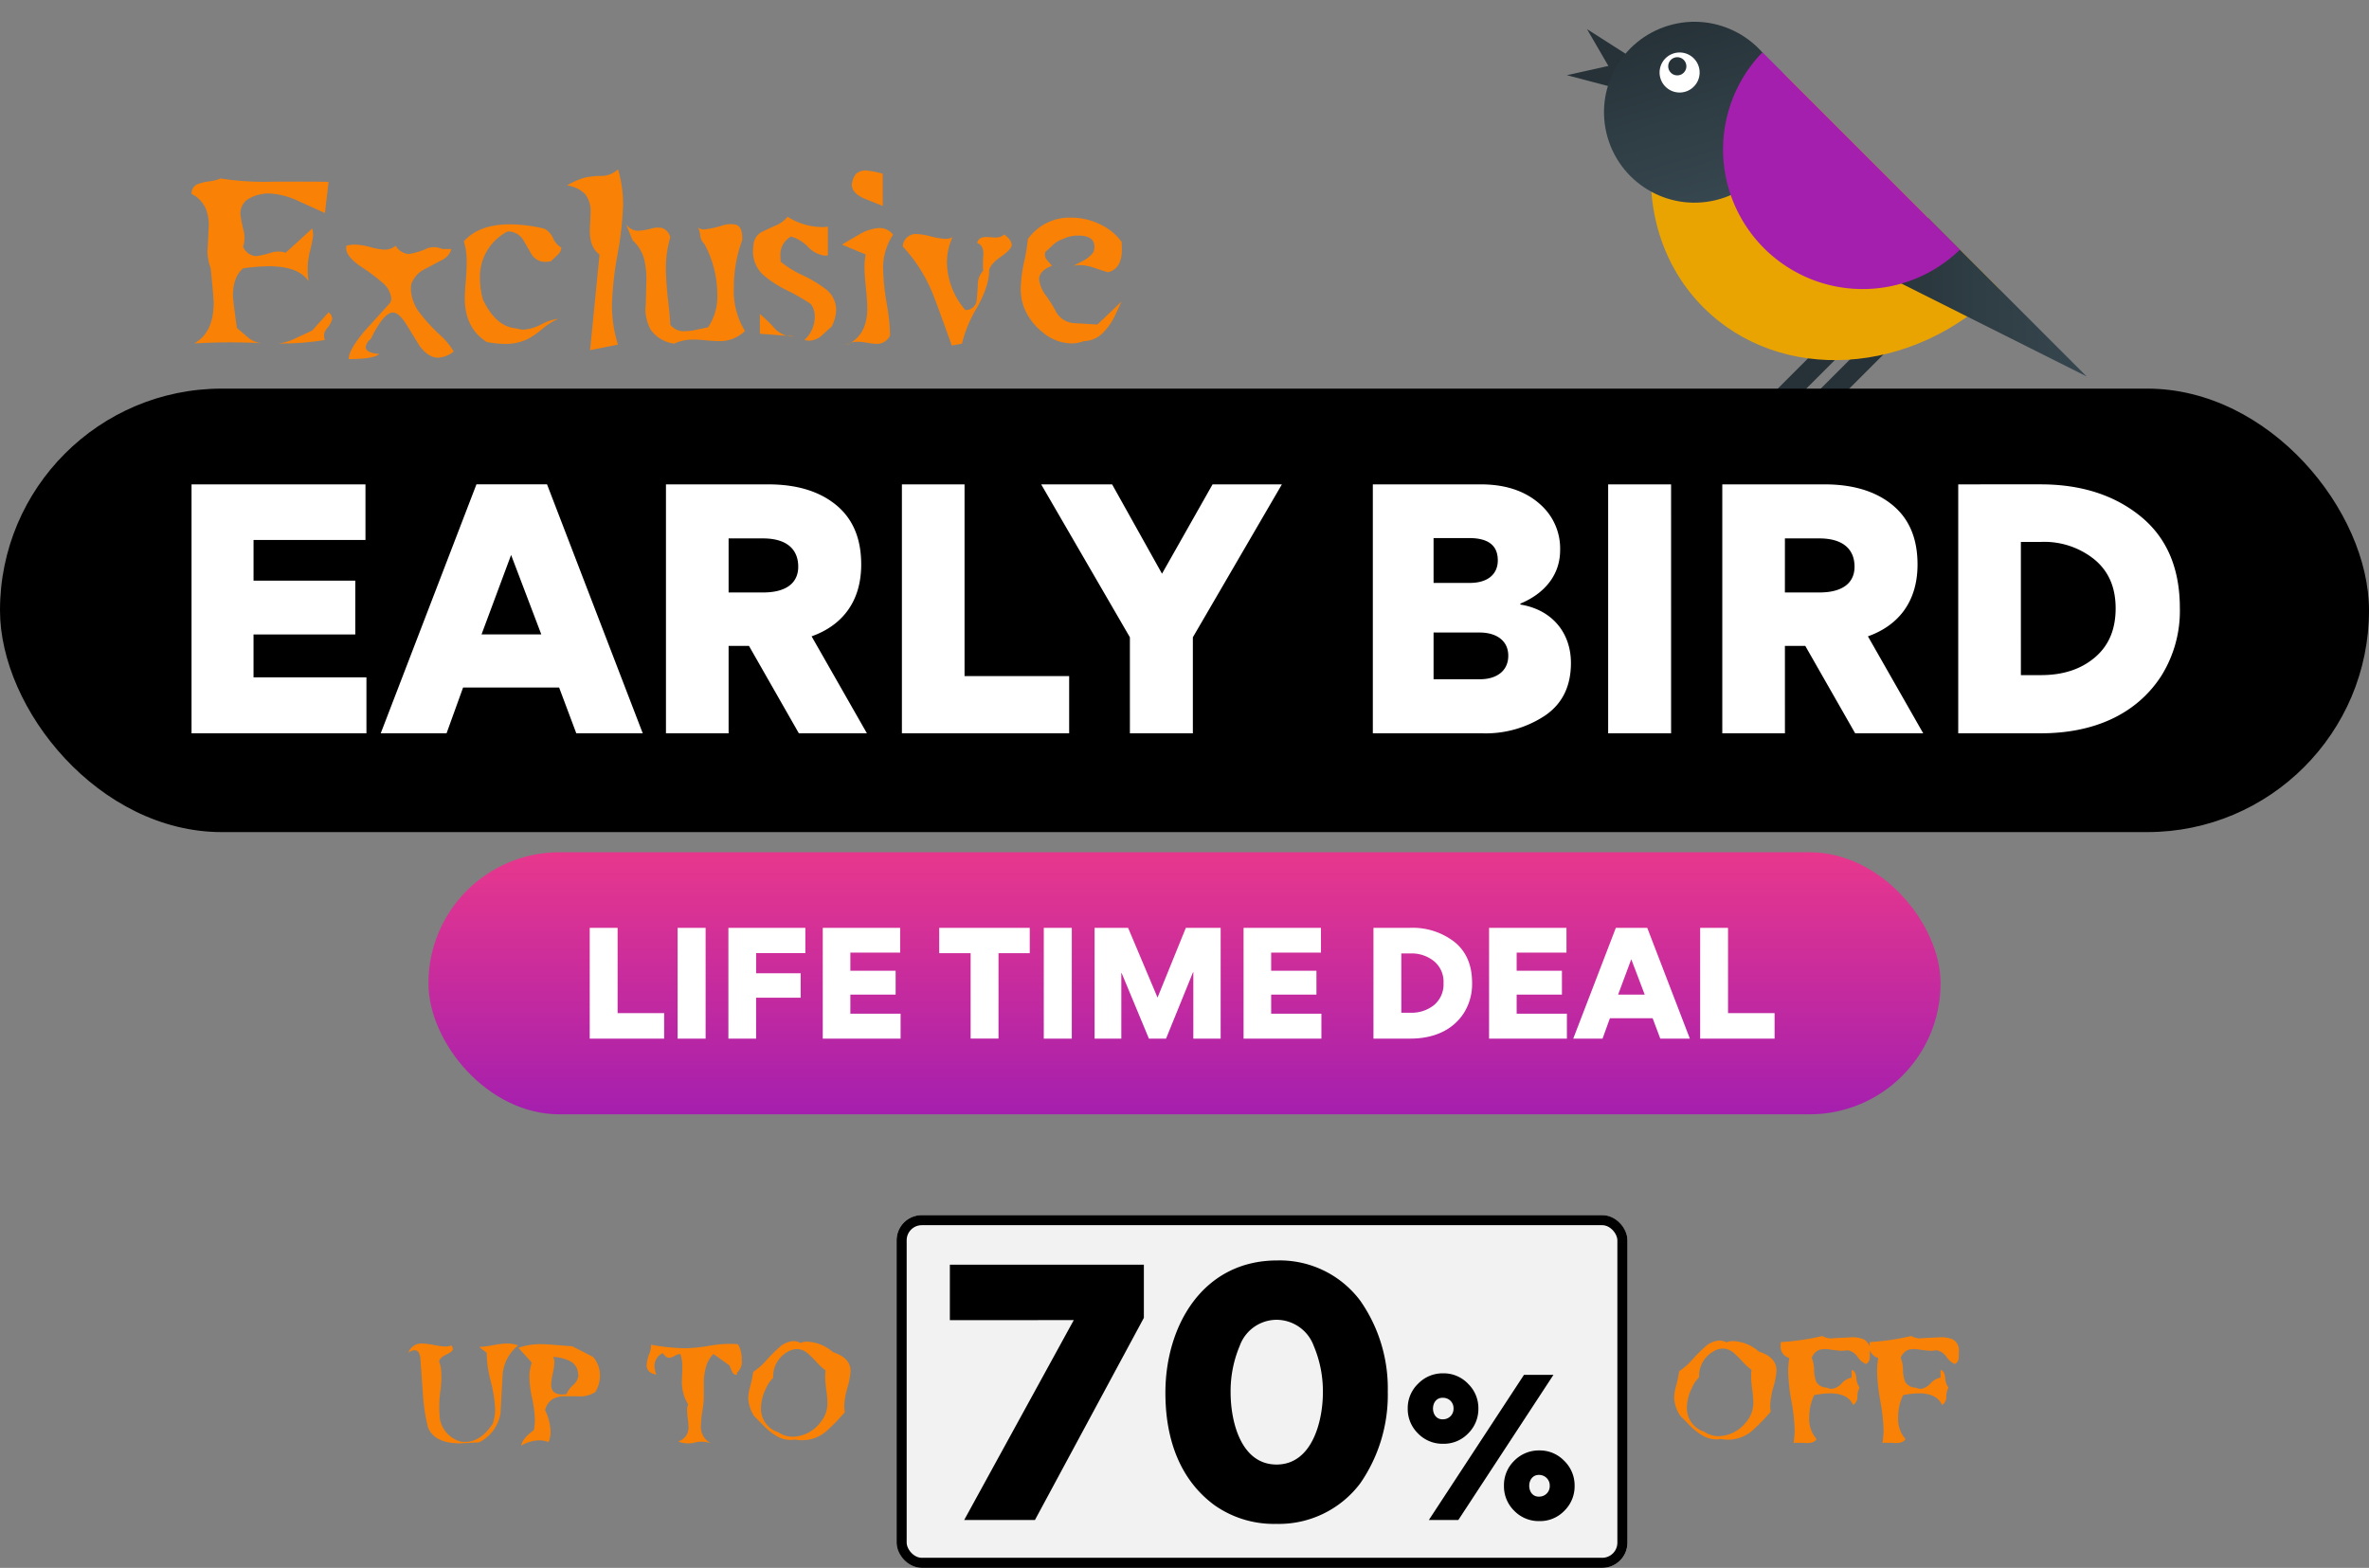 <svg xmlns="http://www.w3.org/2000/svg" xmlns:xlink="http://www.w3.org/1999/xlink" width="470" height="311.113" viewBox="0 0 470 311.113">
  <rect x="0" y="0" width="470" height="311.113" fill="#808080" stroke="none"/>
  <defs>
    <linearGradient id="linear-gradient" x1="0.5" y1="1" x2="0.5" y2="-0.351" gradientUnits="objectBoundingBox">
      <stop offset="0" stop-color="#a51fae"></stop>
      <stop offset="1" stop-color="#ff4081"></stop>
    </linearGradient>
    <linearGradient id="linear-gradient-2" x1="-2.006" y1="-0.322" x2="-3.094" y2="-0.322" gradientUnits="objectBoundingBox">
      <stop offset="0" stop-color="#e9a402"></stop>
      <stop offset="1" stop-color="#fde803"></stop>
    </linearGradient>
    <linearGradient id="linear-gradient-3" y1="0.5" x2="1" y2="0.5" gradientUnits="objectBoundingBox">
      <stop offset="0" stop-color="#37474f"></stop>
      <stop offset="1" stop-color="#263238"></stop>
    </linearGradient>
    <linearGradient id="linear-gradient-4" x1="1" y1="0.5" x2="0" y2="0.5" xlink:href="#linear-gradient-3"></linearGradient>
    <linearGradient id="linear-gradient-5" x1="-2.942" y1="0.215" x2="-1.856" y2="1.301" gradientUnits="objectBoundingBox">
      <stop offset="0" stop-color="#ff4081"></stop>
      <stop offset="1" stop-color="#a51fae"></stop>
    </linearGradient>
  </defs>
  <g id="Group_10922" data-name="Group 10922" transform="translate(-725 -116.887)">
    <rect id="Rectangle_3259" data-name="Rectangle 3259" width="300" height="52" rx="26" transform="translate(810 286)" fill="url(#linear-gradient)" class="svg-elem-1"></rect>
    <g id="Group_10920" data-name="Group 10920" transform="translate(1035.856 116.887)">
      <line id="Line_164" data-name="Line 164" x1="13.875" y2="13.875" transform="translate(51.457 64.983)" fill="none" stroke="#263238" stroke-linecap="round" stroke-linejoin="round" stroke-width="4" class="svg-elem-2"></line>
      <line id="Line_165" data-name="Line 165" x1="13.875" y2="13.875" transform="translate(42.931 64.983)" fill="none" stroke="#263238" stroke-linecap="round" stroke-linejoin="round" stroke-width="4" class="svg-elem-3"></line>
      <g id="Group_10910" data-name="Group 10910" transform="translate(0 0)">
        <path id="Path_13944" data-name="Path 13944" d="M514.683,60.308l-8.575-5.474,5.107,8.8Z" transform="translate(-502.103 -49.05)" fill="#263238" class="svg-elem-4"></path>
        <path id="Path_13945" data-name="Path 13945" d="M518.16,60.377l-9.93,2.212,9.838,2.592Z" transform="translate(-508.23 -47.67)" fill="#263238" class="svg-elem-5"></path>
        <path id="Path_13946" data-name="Path 13946" d="M516.637,105.331c-17.215,17.215-43.518,18.824-58.747,3.594-9.522-9.522-12.462-23.372-9.12-36.625,2.986-11.844,17.826-17.01,25.741-9.1Z" transform="translate(-430.787 -47.91)" fill="url(#linear-gradient-2)" class="svg-elem-6"></path>
        <ellipse id="Ellipse_332" data-name="Ellipse 332" cx="17.945" cy="17.945" rx="17.945" ry="17.945" transform="translate(13.147 44.538) rotate(-106.338)" fill="url(#linear-gradient-3)" class="svg-elem-7"></ellipse>
        <g id="Group_10909" data-name="Group 10909" transform="translate(18.4 10.414)">
          <path id="Path_13947" data-name="Path 13947" d="M495.444,60.868a3.972,3.972,0,1,0,5.262-1.967A3.973,3.973,0,0,0,495.444,60.868Z" transform="translate(-495.086 -58.542)" fill="#fff" class="svg-elem-8"></path>
          <path id="Path_13948" data-name="Path 13948" d="M497.361,60.345a1.8,1.8,0,1,0,2.379-.889A1.8,1.8,0,0,0,497.361,60.345Z" transform="translate(-495.485 -58.355)" fill="#263238" class="svg-elem-9"></path>
        </g>
        <path id="Path_13949" data-name="Path 13949" d="M447.378,84.827l31.456,31.455L433.608,93.6Z" transform="translate(-375.705 -41.584)" fill="url(#linear-gradient-4)" class="svg-elem-10"></path>
        <path id="Path_13950" data-name="Path 13950" d="M501.027,97.682a27.7,27.7,0,0,1-39.169-39.169Z" transform="translate(-423.049 -48.134)" fill="url(#linear-gradient-5)" class="svg-elem-11"></path>
      </g>
    </g>
    <g id="Group_10921" data-name="Group 10921" transform="translate(725 194.437)">
      <rect id="Rectangle_3255" data-name="Rectangle 3255" width="470" height="88" rx="44" transform="translate(0 -0.436)" class="svg-elem-12"></rect>
    </g>
    <path id="Path_13977" data-name="Path 13977" d="M-164.244-50.112h-34.508v49.4h34.7v-11.1h-22.4v-8.517h20.188V-31H-186.45v-8.075h22.206ZM-144.877-9.8h19.052l3.407,9.084h13.185l-18.989-49.4h-14.005l-18.989,49.4h13.059Zm15.519-10.535h-11.86l5.867-15.771ZM-92.2-18.064h4.038l9.9,17.349h13.5L-75.734-19.957c5.867-2.082,9.841-6.687,9.841-14.257,0-5.236-1.7-9.147-5.047-11.86s-7.823-4.037-13.437-4.037h-20.251v49.4H-92.2Zm0-21.323h6.813c4.858,0,7,2.271,7,5.615,0,3.28-2.46,5.11-6.939,5.11H-92.2Zm34.382-10.725v49.4h33.183V-12.071H-45.39V-50.112Zm45.233,49.4H-.094V-19.768L17.57-50.112H3.817L-6.214-32.385l-9.9-17.727H-30.186l17.6,30.344Zm87.5-13.942c0-6.056-3.785-10.6-10.031-11.608v-.189c4.858-2.019,7.886-5.741,7.886-10.6a11.659,11.659,0,0,0-3.28-8.454C66.461-48.6,62.3-50.112,57-50.112H35.612v49.4h21.7A21.307,21.307,0,0,0,69.8-4.249Q74.915-7.75,74.915-14.658ZM60.405-35.034c0,2.776-2.019,4.479-5.552,4.479H47.662v-8.9h7.066C58.513-39.45,60.405-38,60.405-35.034Zm-3.6,14.321c3.28,0,5.678,1.577,5.678,4.605s-2.334,4.668-5.615,4.668H47.662v-9.274Zm37.978-29.4H82.3v49.4H94.787Zm22.585,32.048h4.037l9.9,17.349h13.5L133.837-19.957c5.867-2.082,9.841-6.687,9.841-14.257,0-5.236-1.7-9.147-5.047-11.86s-7.823-4.037-13.437-4.037H104.944v49.4h12.428Zm0-21.323h6.813c4.858,0,7,2.271,7,5.615,0,3.28-2.46,5.11-6.939,5.11h-6.876ZM151.754-.716h16.4c10.346,0,18.8-3.659,23.783-11.229a24.284,24.284,0,0,0,3.785-13.627q0-11.829-7.76-18.169c-5.173-4.227-11.8-6.372-19.872-6.372H151.754Zm12.428-37.978h4.038a15.828,15.828,0,0,1,10.535,3.47c2.839,2.334,4.227,5.552,4.227,9.715,0,4.227-1.388,7.444-4.164,9.778s-6.309,3.47-10.662,3.47h-3.974Z" transform="translate(961.752 263.112)" fill="#fff" class="svg-elem-13"></path>
    <path id="Path_13978" data-name="Path 13978" d="M-120.451-22.707V-.727h14.766V-5.78h-9.236V-22.707Zm22.991,0h-5.558V-.727h5.558ZM-87.439-13.7v-3.986h9.769v-5.025H-92.941V-.727h5.5V-8.839H-78.6V-13.7Zm28.577-9.011H-74.217V-.727h15.44V-5.667h-9.966v-3.79h8.983V-14.2h-8.983v-3.593h9.881Zm13.98,21.98h5.53V-17.682h6.2v-5.025H-51.114v5.025h6.232Zm20.071-21.98h-5.558V-.727h5.558ZM-.7-13.92V-.727H4.722v-21.98H-2.184L-7.8-8.868l-5.839-13.839h-6.653V-.727h5.306V-13.752h.056L-9.511-.727h3.4L-.752-13.92Zm25.321-8.787H9.269V-.727h15.44V-5.667H14.743v-3.79h8.983V-14.2H14.743v-3.593h9.881ZM35.039-.727h7.3c4.6,0,8.365-1.628,10.583-5a10.806,10.806,0,0,0,1.684-6.064q0-5.263-3.453-8.085a13.529,13.529,0,0,0-8.843-2.835H35.039Zm5.53-16.9h1.8a7.043,7.043,0,0,1,4.688,1.544,5.267,5.267,0,0,1,1.881,4.323,5.349,5.349,0,0,1-1.853,4.351,7.1,7.1,0,0,1-4.744,1.544H40.569Zm32.76-5.081H57.974V-.727h15.44V-5.667H63.448v-3.79h8.983V-14.2H63.448v-3.593H73.33ZM81.948-4.769h8.478L91.941-.727h5.867l-8.45-21.98H83.127L74.677-.727h5.811Zm6.906-4.688H83.576l2.611-7.018Zm11-13.25V-.727h14.766V-5.78h-9.236V-22.707Z" transform="translate(962.451 323.707)" fill="#fff" class="svg-elem-14"></path>
    <path id="Path_13972" data-name="Path 13972" d="M-70.2-34.062l-.731,6.171-5.165-2.331a15.074,15.074,0,0,0-5.942-1.554,8.015,8.015,0,0,0-4.388,1.28,3.507,3.507,0,0,0-1.28,2.7,25.373,25.373,0,0,0,.594,3.2,5.981,5.981,0,0,1-.046,3.382,2.969,2.969,0,0,0,2.605,1.874,16.26,16.26,0,0,0,2.788-.64,5,5,0,0,1,3.062-.046q1.828-1.646,5.256-4.8a5.669,5.669,0,0,1,.183,1.371,27.45,27.45,0,0,1-.731,3.52,15.367,15.367,0,0,0-.183,5.576q-1.965-2.971-7.908-2.971a38.643,38.643,0,0,0-5.074.411q-2.011,1.737-2.011,5.394,0,.914.777,6.445,1.1.914,2.194,1.874a4.9,4.9,0,0,0,2.743,1.143,120.02,120.02,0,0,0-13.393.046Q-93-4.168-93-10.111q0-.96-.594-6.811a10.333,10.333,0,0,1-.64-3.84q0,1.28.229-4.114a8.925,8.925,0,0,0-.5-3.748,6.053,6.053,0,0,0-2.88-3.063,2,2,0,0,1,1.051-1.874,9.2,9.2,0,0,1,2.354-.594,9.2,9.2,0,0,0,2.354-.594,54.986,54.986,0,0,0,10.239.64Q-71.978-34.153-70.2-34.062Zm0,25.871a1.767,1.767,0,0,1,.731,1.28,4.974,4.974,0,0,1-1.051,1.92,2.135,2.135,0,0,0-.411,2.285,50.719,50.719,0,0,1-9.325.686,9.337,9.337,0,0,0,3.474-1.006q1.691-.777,3.337-1.554ZM-45.375-.42A5.42,5.42,0,0,1-48.484.814q-1.92,0-3.657-2.331l-2.651-4.3q-1.463-2.331-2.651-2.331-1.828,0-4.388,5.257a2.454,2.454,0,0,0-1.006,1.6q0,1.143,2.7,1.371-1.143,1.006-6.079,1.006,0-1.828,3.245-5.668,2.468-2.7,4.891-5.394a1.519,1.519,0,0,0,.32-.96,4.7,4.7,0,0,0-1.463-2.88,37.166,37.166,0,0,0-4.617-3.474q-2.88-2.011-2.88-3.611a3.075,3.075,0,0,1,.046-.5,5.973,5.973,0,0,1,1.691-.229,13.285,13.285,0,0,1,3.062.5,13.153,13.153,0,0,0,2.788.5,3.34,3.34,0,0,0,2.24-.777,3.237,3.237,0,0,0,2.651,1.646A14.229,14.229,0,0,0-51-20.715a3.752,3.752,0,0,1,3.291-.046h1.874A3.521,3.521,0,0,1-47.844-18.5q-1.737.937-3.428,1.806a5.375,5.375,0,0,0-2.514,2.88,5.871,5.871,0,0,0-.091,1.051,8.257,8.257,0,0,0,1.92,4.891A32.954,32.954,0,0,0-48.209-3.8,14.493,14.493,0,0,1-45.375-.42ZM-24.03-21.035a1.987,1.987,0,0,1-.708,1.417q-.708.686-1.348,1.28a5.519,5.519,0,0,1-1.143.137,3.185,3.185,0,0,1-2.743-1.554q-.823-1.463-1.691-2.925a3.569,3.569,0,0,0-3.017-1.554,10.082,10.082,0,0,0-5.485,9.416A15.087,15.087,0,0,0-39.57-10.7q2.605,5.485,6.765,5.714a3.912,3.912,0,0,0,1.326.229,9.212,9.212,0,0,0,3.565-1.074,9.208,9.208,0,0,1,3.291-1.074,12.585,12.585,0,0,0-3.017,1.874,16.3,16.3,0,0,1-2.971,2.1,10.01,10.01,0,0,1-4.617,1.006,19.653,19.653,0,0,1-3.565-.366q-4.388-2.743-4.388-8.685,0-1.143.229-3.794.183-2.514.137-3.84a12.83,12.83,0,0,0-.549-3.657q2.971-3.382,9.142-3.382a30.16,30.16,0,0,1,6.856.868,3.976,3.976,0,0,1,1.691,1.874A4.076,4.076,0,0,0-24.03-21.035Zm12.25-8.5a65.632,65.632,0,0,1-1.1,9.9,65.631,65.631,0,0,0-1.1,9.9,26.162,26.162,0,0,0,1.188,7.953l-5.531,1.1,1.874-18.969q-1.92-1.417-1.92-4.617,0-.64.069-1.874t.069-1.874a5.352,5.352,0,0,0-1.1-3.657,6.122,6.122,0,0,0-3.565-1.691,15.238,15.238,0,0,1,3.428-1.531A15.285,15.285,0,0,1-15.8-35.25a4.854,4.854,0,0,0,3.017-1.326A23.968,23.968,0,0,1-11.78-29.537ZM12.4-4.488A7.05,7.05,0,0,1,7.19-2.477q-.731,0-2.925-.183a16.806,16.806,0,0,0-2.925-.091,8.375,8.375,0,0,0-2.971.777A6.764,6.764,0,0,1-6.34-4.808a9.306,9.306,0,0,1-1.006-4.8q0,3.382.183-4.571a17.231,17.231,0,0,0-.411-4.479A7.774,7.774,0,0,0-9.906-22.5l-1.28-3.2a2.852,2.852,0,0,0,2.468,1.326,14,14,0,0,0,2.468-.411,4.536,4.536,0,0,1,2.24-.137,2.552,2.552,0,0,1,1.6,1.874,21.306,21.306,0,0,0-.868,6.262q0,2.057.366,5.622.457,3.885.5,5.439A3.421,3.421,0,0,0,.516-4.443a11.645,11.645,0,0,0,2.377-.32L5.087-5.22a10.849,10.849,0,0,0,1.828-6.536,21.173,21.173,0,0,0-2.56-10.01,2.548,2.548,0,0,1-.823-1.691,3.919,3.919,0,0,0-.457-1.554,2,2,0,0,0,1.28.366,18.424,18.424,0,0,0,3.291-.686,5.322,5.322,0,0,1,3.062-.229q1.28.549,1.143,3.062a26.959,26.959,0,0,0-1.646,9.37A15.185,15.185,0,0,0,12.4-4.488ZM29.632-5.4q-1.051.96-2.057,1.874a3.919,3.919,0,0,1-2.377.96,3.807,3.807,0,0,1-1.006-.137A6.191,6.191,0,0,0,26.25-7.414a3.968,3.968,0,0,0-.777-2.423,40.972,40.972,0,0,0-4.708-2.7A22.011,22.011,0,0,1,16.1-15.55,6.268,6.268,0,0,1,14-20.212a8.73,8.73,0,0,1,.091-1.234,3.164,3.164,0,0,1,1.417-2.56q.366-.229,2.788-1.326a5.78,5.78,0,0,0,2.56-1.828,12.981,12.981,0,0,0,6.9,2.057,6.142,6.142,0,0,0,1.1-.091v5.714a4.22,4.22,0,0,1-.594.046,5.543,5.543,0,0,1-3.382-1.783,7.7,7.7,0,0,0-3.337-2.011,4.1,4.1,0,0,0-2.1,3.931q0,.5.046,1.051A19.4,19.4,0,0,0,23.736-15.6a25.348,25.348,0,0,1,4.617,2.743A5.246,5.246,0,0,1,30.5-8.739,7.873,7.873,0,0,1,29.632-5.4Zm-7.5,1.965-6.765-.5V-7.871a32.4,32.4,0,0,1,2.7,2.605,5.1,5.1,0,0,0,3.474,1.874A4.22,4.22,0,0,0,22.136-3.437Zm17.6-25.871q-1.965-.777-3.885-1.554-2.24-1.1-2.24-2.651a3.973,3.973,0,0,1,.868-2.194,2.989,2.989,0,0,1,1.965-.64,22.18,22.18,0,0,1,3.291.64Zm2.057,5.714a11.926,11.926,0,0,0-1.965,7.039A45.885,45.885,0,0,0,40.534-9.9,39.58,39.58,0,0,1,41.2-3.62a2.85,2.85,0,0,1-2.7,1.691,13.742,13.742,0,0,1-1.92-.229,10.245,10.245,0,0,0-2.148-.183,4.068,4.068,0,0,0-2.011.686q4.251-1.783,4.251-7.313,0-1.326-.274-4.068t-.274-4.022a12.936,12.936,0,0,1,.229-2.605l-4.708-1.965q1.691-1.006,3.428-2.011a8.865,8.865,0,0,1,3.977-1.28A3.336,3.336,0,0,1,41.791-23.595Zm22.077-.046q1.463,1.143,1.463,2.057,0,.868-2.171,2.377t-2.308,2.743q0,3.017-2.423,7.359a25.734,25.734,0,0,0-2.971,7.131l-2.011.366q-3.245-9-3.84-10.422a30.73,30.73,0,0,0-5.9-9.233,2.606,2.606,0,0,1,2.743-2.468,14.011,14.011,0,0,1,2.857.48,14.01,14.01,0,0,0,2.857.48,2.949,2.949,0,0,0,1.417-.32,12.06,12.06,0,0,0-1.1,5.028,14.694,14.694,0,0,0,3.657,9.416,2.182,2.182,0,0,0,2.194-1.646q.091-.32.274-3.291a3.954,3.954,0,0,1,1.051-2.834,22.574,22.574,0,0,1,.046-3.2q.046-1.92-1.234-2.331.274-1.188,1.783-1.188.274,0,.868.046t.914.046A2.49,2.49,0,0,0,63.868-23.64Zm23.266,13.3q-.686,1.417-1.326,2.834a13.056,13.056,0,0,1-2.377,3.382,5.419,5.419,0,0,1-3.794,1.646,6.818,6.818,0,0,1-2.468.457,9.044,9.044,0,0,1-5.622-2.148A11.943,11.943,0,0,1,67.8-9.059a10.278,10.278,0,0,1-.686-3.885,28.13,28.13,0,0,1,.64-5.119,34.874,34.874,0,0,0,.777-4.662,10.13,10.13,0,0,1,8.593-4.251,12.929,12.929,0,0,1,5.736,1.326,11.2,11.2,0,0,1,4.274,3.474q.046.914.046,1.554,0,3.794-2.743,4.479-.274-.046-2.743-.868a8.884,8.884,0,0,0-2.834-.549,6.092,6.092,0,0,0-1.28.137l2.1-1.1a5.315,5.315,0,0,0,1.874-1.646,3.2,3.2,0,0,0,.183-1.006q0-2.24-3.154-2.24a6.677,6.677,0,0,0-3.108.686,5.238,5.238,0,0,0-1.828,1.051Q72.827-20.9,72-20.167a1.726,1.726,0,0,0-.091.549,1.76,1.76,0,0,0,.48,1.12q.48.571.937,1.074-2.56.96-2.56,2.7a6.7,6.7,0,0,0,1.417,3.291,25.3,25.3,0,0,1,1.92,3.108,4.363,4.363,0,0,0,3.7,2.285l4.525.274Z" transform="translate(860.392 187.051)" fill="#f98106" class="svg-elem-15"></path>
    <g id="Group_10923" data-name="Group 10923" transform="translate(18.879)">
      <path id="Path_13976" data-name="Path 13976" d="M-10.058-13.556a8.28,8.28,0,0,0-3.093,6.242q-.2,3.567-.39,7.162A7.869,7.869,0,0,1-17.8,5.673q-3.539.2-3.818.2-5.044,0-6.326-3.177a36.476,36.476,0,0,1-1-6.6q-.251-3.511-.5-7.051-.167-1.644-1.143-1.644a2.134,2.134,0,0,0-1.254.5,2.748,2.748,0,0,1,2.759-1.839,13.933,13.933,0,0,1,2.285.293,13.933,13.933,0,0,0,2.285.293,3.538,3.538,0,0,0,1.226-.2,1.374,1.374,0,0,1,.279.725q0,.474-1.31,1.087t-1.421,1.393q.725,1.616.307,5.518a22.421,22.421,0,0,0-.111,6.075,5.8,5.8,0,0,0,4.124,4.292,6.319,6.319,0,0,0,.836.056q3.093,0,5.49-3.623a8.953,8.953,0,0,0,.474-2.954,27.334,27.334,0,0,0-.92-5.657,22.4,22.4,0,0,1-.752-5.462l-1.5-1.143a22.006,22.006,0,0,0,2.759-.362,16.523,16.523,0,0,1,2.759-.334A6.1,6.1,0,0,1-10.058-13.556ZM5.241-4.3a5.45,5.45,0,0,1-3.372.836q-3.26,0-2.7-.028A5.33,5.33,0,0,0-3.2-2.911a3.551,3.551,0,0,0-1.5,2.229A10.035,10.035,0,0,1-3.62,3.61a4.624,4.624,0,0,1-.418,2.034,4.332,4.332,0,0,0-1.839-.362A6.935,6.935,0,0,0-9.445,6.341q.167-1.393,2.508-3.093a10.93,10.93,0,0,0,.2-2.09,23.1,23.1,0,0,0-.543-4.222,22.928,22.928,0,0,1-.543-4.11,9.367,9.367,0,0,1,.474-2.982L-10-13.082a13.051,13.051,0,0,1,4.459-.725q1.115,0,3.01.167,2.369.2,3.233.251l4.124,2.118A5.649,5.649,0,0,1,6.189-7.565,6.192,6.192,0,0,1,5.241-4.3Zm-3.4-3.623A2.923,2.923,0,0,0,.086-10.519a8.221,8.221,0,0,0-3.2-.752,2.092,2.092,0,0,1,.251,1.087,12.343,12.343,0,0,1-.32,2.2,12.343,12.343,0,0,0-.32,2.2q0,1.951,2.174,1.951a7.446,7.446,0,0,0,.864-.056A4.97,4.97,0,0,1,.838-5.67,3.085,3.085,0,0,0,1.9-7.537,1.414,1.414,0,0,0,1.842-7.927Zm31.713-5.88a5.794,5.794,0,0,1,.752,3.121A2.825,2.825,0,0,1,33.36-8.15v.39q-.641.139-.975-.613-.279-.613-.529-1.226l-3.149-2.257a5.627,5.627,0,0,0-1.533,2.7A12.2,12.2,0,0,0,26.783-6v2.982A19.423,19.423,0,0,1,26.5-.556a19.412,19.412,0,0,0-.279,2.745,3.7,3.7,0,0,0,2.062,3.734A5.248,5.248,0,0,0,25,5.714a5.349,5.349,0,0,1-3.316-.209,2.871,2.871,0,0,0,2.062-2.926A14.008,14.008,0,0,0,23.606.991a14.039,14.039,0,0,1-.139-1.616,3.629,3.629,0,0,1,.2-1.254,8.305,8.305,0,0,1-1.226-4.654q0-.446.042-1.338t.042-1.31a7.977,7.977,0,0,0-.39-2.675,2.289,2.289,0,0,0-1.115.362,2.643,2.643,0,0,1-1.087.39q-.669,0-1.282-.92A2.755,2.755,0,0,0,17-9.46a3.983,3.983,0,0,0,.39,1.7q-1.951-.362-1.951-1.895a7.956,7.956,0,0,1,.5-2.174A4.265,4.265,0,0,0,16.3-13.7a40.088,40.088,0,0,0,6.8.7,32.441,32.441,0,0,0,5.155-.557A22.551,22.551,0,0,1,33.555-13.807ZM54.762-.319A37.468,37.468,0,0,1,51.055,3.5a7.386,7.386,0,0,1-4.682,1.756,9.184,9.184,0,0,1-1.561-.139,4.253,4.253,0,0,1-.836.084,5.618,5.618,0,0,1-2.9-.864A12.837,12.837,0,0,1,38.71,2.44q-.975-1-1.951-1.979a7.286,7.286,0,0,1-1.17-3.567,9.673,9.673,0,0,1,.39-2.285,25.385,25.385,0,0,0,.613-2.926A12.967,12.967,0,0,0,39.184-10.6a31.02,31.02,0,0,1,2.564-2.564,4.534,4.534,0,0,1,2.815-1.254,3.163,3.163,0,0,1,1.421.362,3.168,3.168,0,0,1,1.31-.251,8.284,8.284,0,0,1,5.128,2.09Q55.9-11.1,55.9-8.456a15.058,15.058,0,0,1-.627,3.288,15.174,15.174,0,0,0-.627,3.651A6.391,6.391,0,0,0,54.762-.319ZM50.944-8.6a11.921,11.921,0,0,1-1.811-1.672,20.4,20.4,0,0,0-1.784-1.756,3.372,3.372,0,0,0-2.09-.808,3.842,3.842,0,0,0-1.951.613,5.582,5.582,0,0,0-2.759,5.1,6.416,6.416,0,0,0-1.477,2.2A8.951,8.951,0,0,0,38.125-1.1a4.863,4.863,0,0,0,3.428,4.765,5.038,5.038,0,0,0,2.9.892,7.057,7.057,0,0,0,5.323-2.675,5.9,5.9,0,0,0,1.533-4.1,21.773,21.773,0,0,0-.223-2.494,22,22,0,0,1-.223-2.633A8.879,8.879,0,0,1,50.944-8.6Z" transform="translate(818.971 397.42)" fill="#f98106" class="svg-elem-16"></path>
      <path id="Path_13975" data-name="Path 13975" d="M-.707-.067A37.468,37.468,0,0,1-4.414,3.751,7.386,7.386,0,0,1-9.1,5.506a9.184,9.184,0,0,1-1.561-.139,4.253,4.253,0,0,1-.836.084,5.618,5.618,0,0,1-2.9-.864,12.837,12.837,0,0,1-2.369-1.9q-.975-1-1.951-1.979a7.286,7.286,0,0,1-1.17-3.567,9.672,9.672,0,0,1,.39-2.285,25.386,25.386,0,0,0,.613-2.926,12.967,12.967,0,0,0,2.592-2.285,31.02,31.02,0,0,1,2.564-2.564,4.534,4.534,0,0,1,2.815-1.254,3.163,3.163,0,0,1,1.421.362,3.168,3.168,0,0,1,1.31-.251,8.284,8.284,0,0,1,5.128,2.09Q.435-10.852.435-8.2A15.058,15.058,0,0,1-.192-4.916,15.174,15.174,0,0,0-.819-1.266,6.39,6.39,0,0,0-.707-.067ZM-4.525-8.344a11.921,11.921,0,0,1-1.811-1.672A20.4,20.4,0,0,0-8.12-11.772a3.372,3.372,0,0,0-2.09-.808,3.842,3.842,0,0,0-1.951.613,5.582,5.582,0,0,0-2.759,5.1,6.417,6.417,0,0,0-1.477,2.2,8.951,8.951,0,0,0-.947,3.818,4.863,4.863,0,0,0,3.428,4.765,5.038,5.038,0,0,0,2.9.892A7.057,7.057,0,0,0-5.7,2.134a5.9,5.9,0,0,0,1.533-4.1,21.773,21.773,0,0,0-.223-2.494A22,22,0,0,1-4.609-7.09,8.879,8.879,0,0,1-4.525-8.344Zm23.492-3.567q0,.669-.028,1.31a1.431,1.431,0,0,1-.78,1.087,4,4,0,0,1-1.672-1.449,3.088,3.088,0,0,0-1.979-1.282,5.544,5.544,0,0,1-1.143.111q-.5,0-2.369-.251a4.424,4.424,0,0,0-2.034.056A2.6,2.6,0,0,0,7.43-10.713a6.144,6.144,0,0,1,.46,2.355,6.981,6.981,0,0,0,.4,2.327,2.36,2.36,0,0,0,2.118,1.2,2.348,2.348,0,0,0,1,.251,3.167,3.167,0,0,0,1.951-1.087,3.524,3.524,0,0,1,1.979-1.143v-1.5q.725.056.92,1.421A3.7,3.7,0,0,0,16.9-4.833a3.882,3.882,0,0,0-.418,1.811,1.868,1.868,0,0,1-.836,1.644Q14.62-3.69,11.053-3.69A16.051,16.051,0,0,0,7.9-3.328,10.115,10.115,0,0,0,6.928,1.1,5.9,5.9,0,0,0,8.377,5.367q-.418.836-2.006.808a23.454,23.454,0,0,0-2.564-.028,14.947,14.947,0,0,0,.223-2.62,37.473,37.473,0,0,0-.641-5.685,37.705,37.705,0,0,1-.641-5.824,16.257,16.257,0,0,1,.223-2.731,2.307,2.307,0,0,1-1.728-2.452,4.583,4.583,0,0,1,.056-.7,48.2,48.2,0,0,0,8.221-1.2,3.929,3.929,0,0,0,2.174.474q-1.365,0,3.26-.2a5.646,5.646,0,0,1,2.842.418A2.475,2.475,0,0,1,18.967-11.911Zm17.64,0q0,.669-.028,1.31a1.431,1.431,0,0,1-.78,1.087,4,4,0,0,1-1.672-1.449,3.088,3.088,0,0,0-1.979-1.282,5.544,5.544,0,0,1-1.143.111q-.5,0-2.369-.251a4.424,4.424,0,0,0-2.034.056,2.6,2.6,0,0,0-1.533,1.616,6.144,6.144,0,0,1,.46,2.355,6.981,6.981,0,0,0,.4,2.327,2.36,2.36,0,0,0,2.118,1.2,2.348,2.348,0,0,0,1,.251,3.167,3.167,0,0,0,1.951-1.087,3.524,3.524,0,0,1,1.979-1.143v-1.5q.725.056.92,1.421a3.7,3.7,0,0,0,.641,2.062,3.882,3.882,0,0,0-.418,1.811,1.868,1.868,0,0,1-.836,1.644Q32.26-3.69,28.693-3.69a16.051,16.051,0,0,0-3.149.362A10.115,10.115,0,0,0,24.568,1.1a5.9,5.9,0,0,0,1.449,4.264q-.418.836-2.006.808a23.454,23.454,0,0,0-2.564-.028,14.947,14.947,0,0,0,.223-2.62,37.472,37.472,0,0,0-.641-5.685,37.705,37.705,0,0,1-.641-5.824,16.257,16.257,0,0,1,.223-2.731,2.307,2.307,0,0,1-1.728-2.452,4.583,4.583,0,0,1,.056-.7,48.2,48.2,0,0,0,8.221-1.2,3.929,3.929,0,0,0,2.174.474q-1.365,0,3.26-.2a5.646,5.646,0,0,1,2.842.418A2.475,2.475,0,0,1,36.607-11.911Z" transform="translate(1058.141 397.06)" fill="#f98106" class="svg-elem-17"></path>
      <g id="Rectangle_3260" data-name="Rectangle 3260" transform="translate(884 358)" fill="#f2f2f2" stroke="#000" stroke-width="2">
        <rect width="145" height="70" rx="5" stroke="none" class="svg-elem-18"></rect>
        <rect x="1" y="1" width="143" height="68" rx="4" fill="none" class="svg-elem-19"></rect>
      </g>
      <path id="Path_13974" data-name="Path 13974" d="M-24.024-28.757-45.761,10.9h14.038l21.607-40.11V-39.755H-48.607v11ZM-5.845-14.331c0,9.38,2.976,17.338,9.769,22.319A20.427,20.427,0,0,0,16.15,11.676,20.187,20.187,0,0,0,32.841,3.589a30.835,30.835,0,0,0,5.434-18.179,30.37,30.37,0,0,0-5.434-17.985,19.941,19.941,0,0,0-16.5-8.022C1.594-40.6-5.845-27.657-5.845-14.331ZM7.093-14.4A23.121,23.121,0,0,1,8.9-23.646a7.8,7.8,0,0,1,7.31-5.175,7.887,7.887,0,0,1,7.375,5.175A23.121,23.121,0,0,1,25.4-14.4C25.4-8.7,23.266-.1,16.215-.1,9.1-.1,7.093-8.7,7.093-14.4Zm47.1-1.743A6.694,6.694,0,0,0,49.26-18.2a6.776,6.776,0,0,0-4.966,2.06,6.694,6.694,0,0,0-2.06,4.929,6.776,6.776,0,0,0,2.06,4.966A6.743,6.743,0,0,0,49.26-4.219a6.661,6.661,0,0,0,4.929-2.023,6.776,6.776,0,0,0,2.06-4.966A6.694,6.694,0,0,0,54.189-16.138ZM65.3-17.9,46.427,10.9h5.849L71.147-17.9ZM49.26-9.075c-2.685.147-2.685-4.414,0-4.267a2.051,2.051,0,0,1,2.06,2.134A2.074,2.074,0,0,1,49.26-9.075ZM61.325,4.131A6.777,6.777,0,0,0,63.386,9.1a6.743,6.743,0,0,0,4.966,2.023A6.661,6.661,0,0,0,73.281,9.1a6.776,6.776,0,0,0,2.06-4.966,6.776,6.776,0,0,0-2.06-4.966A6.694,6.694,0,0,0,68.352-2.9a6.859,6.859,0,0,0-5,2.06A6.743,6.743,0,0,0,61.325,4.131Zm7.026-2.17a2.105,2.105,0,0,1,2.06,2.17,2.074,2.074,0,0,1-2.06,2.134C65.666,6.412,65.666,1.85,68.352,1.961Z" transform="translate(943.176 407.596)" class="svg-elem-20"></path>
    </g>
  </g>
</svg>
